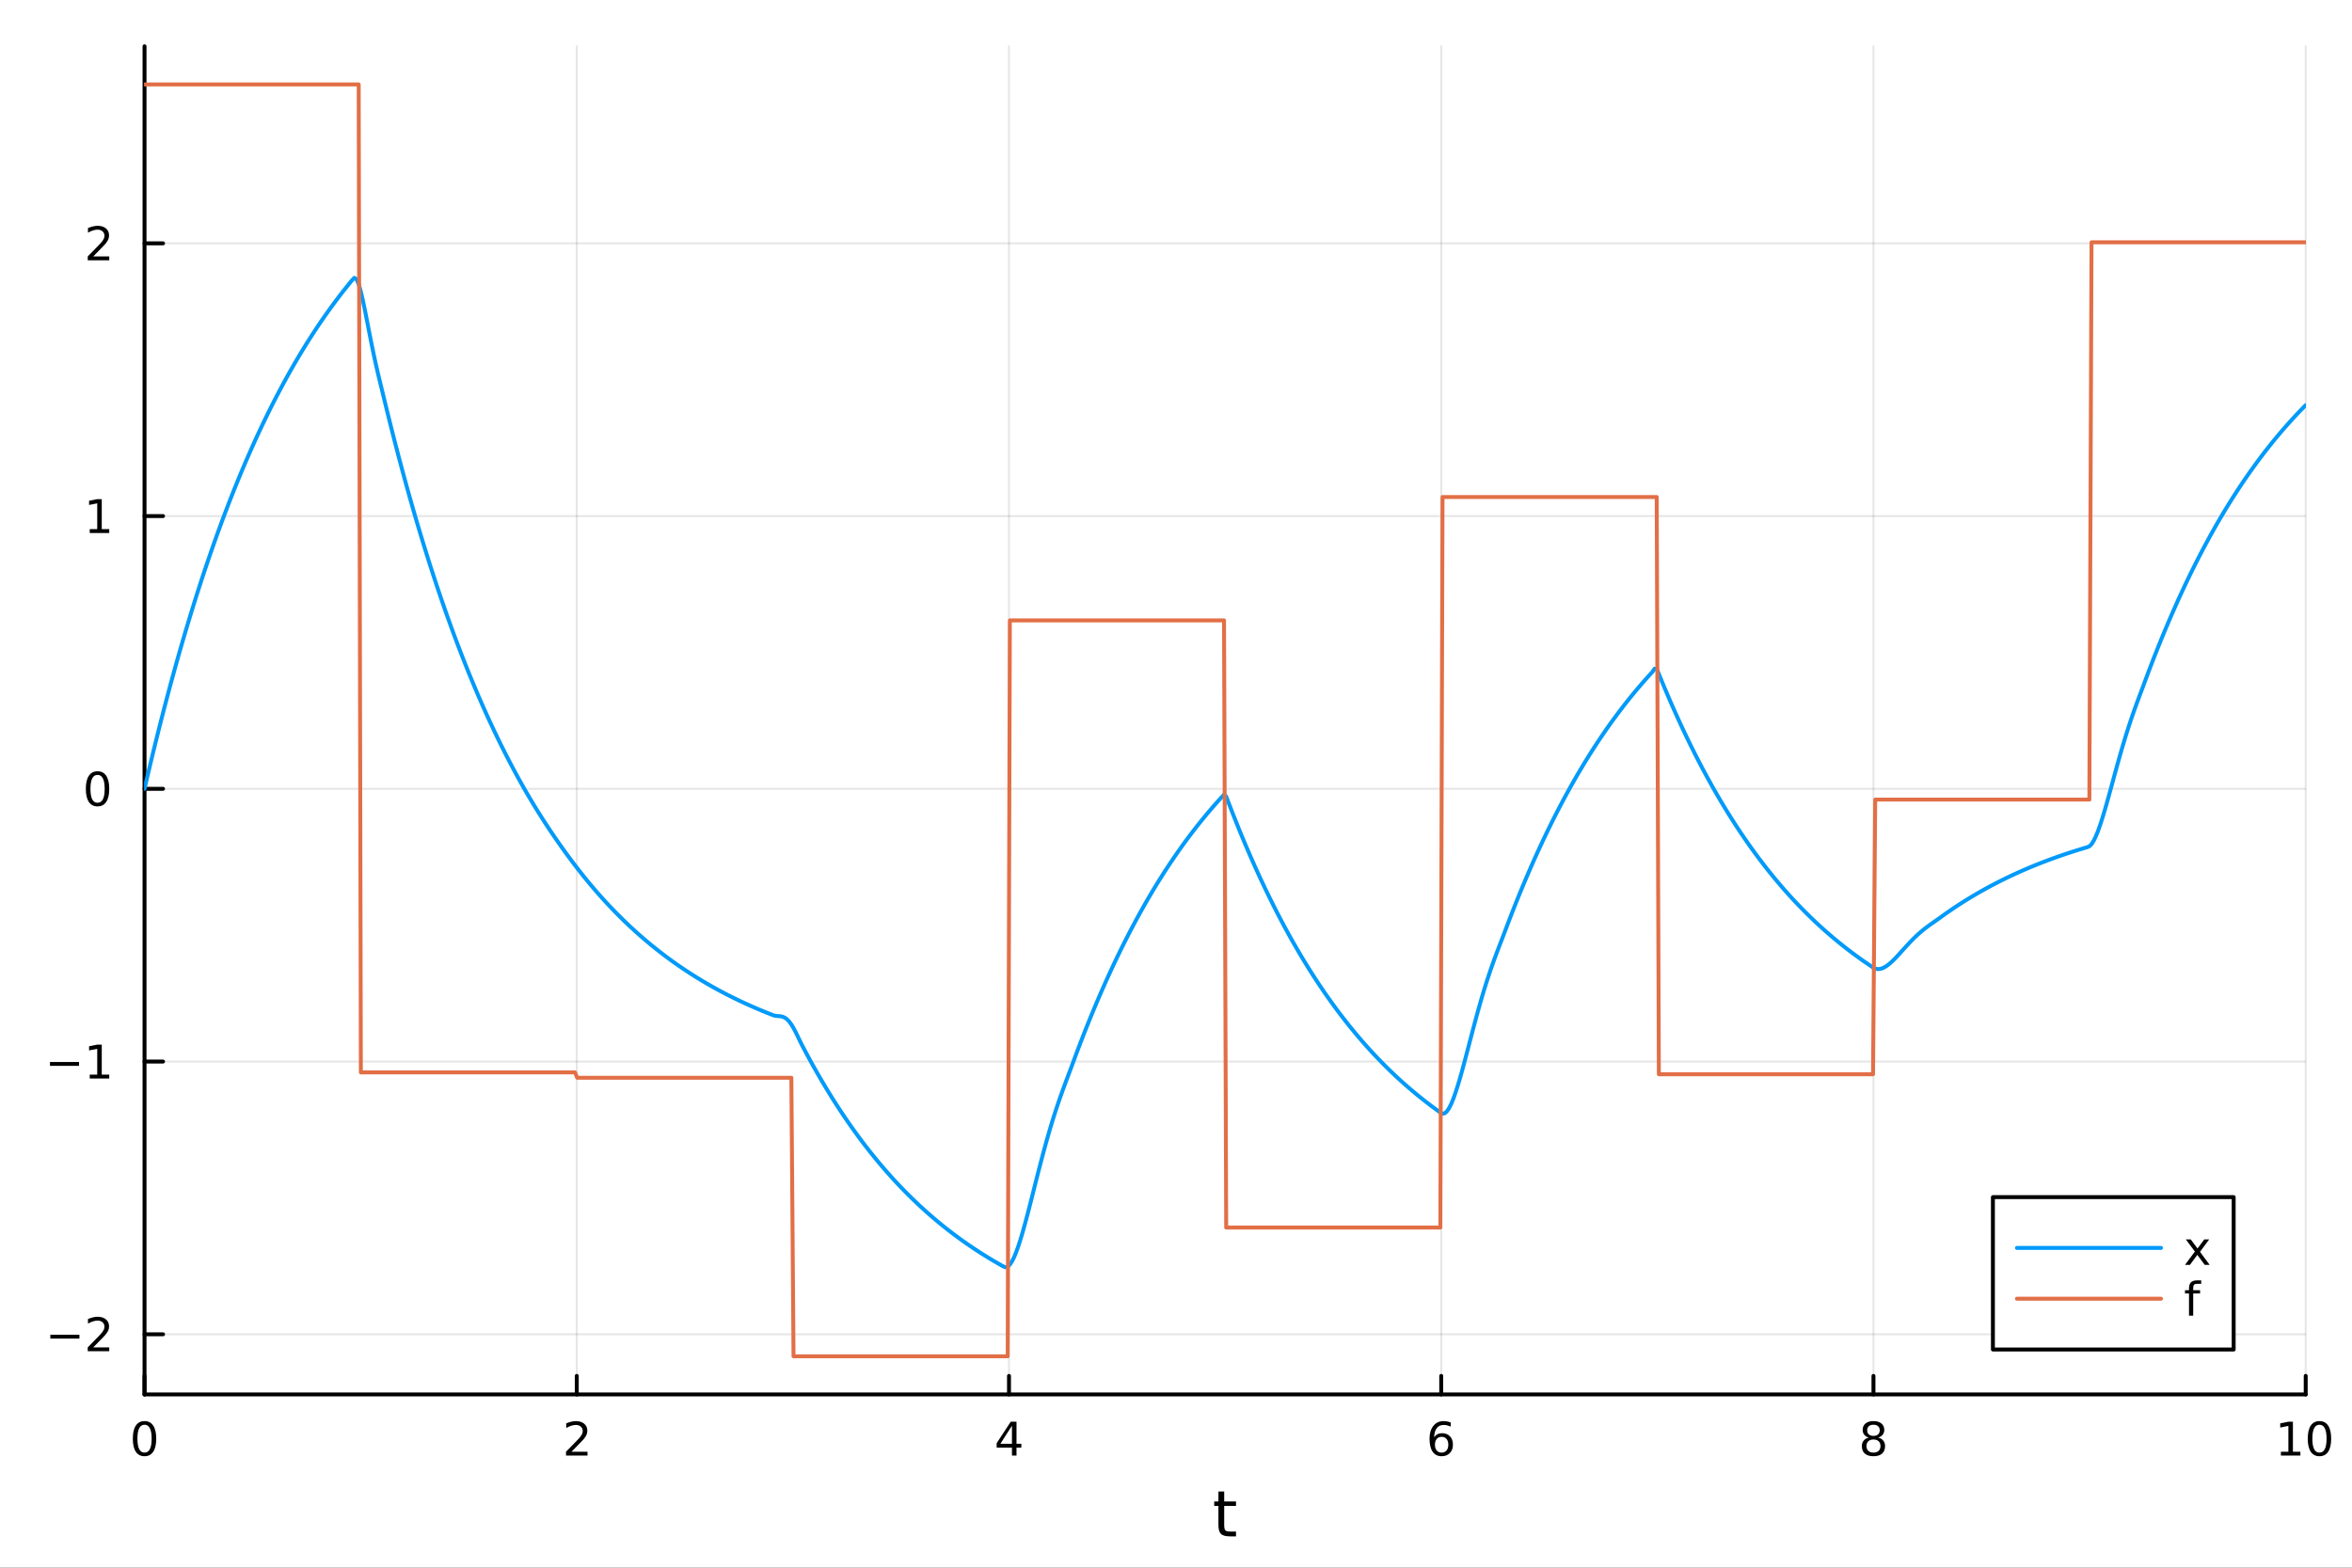 <?xml version="1.0" encoding="utf-8"?>
<svg xmlns="http://www.w3.org/2000/svg" xmlns:xlink="http://www.w3.org/1999/xlink" width="600" height="400" viewBox="0 0 2400 1600">
<rect x="0" y="0" width="2400" height="1600" fill="#333333" stroke="none"/>
<defs>
  <clipPath id="clip490">
    <rect x="0" y="0" width="2400" height="1600"/>
  </clipPath>
</defs>
<path clip-path="url(#clip490)" d="M0 1600 L2400 1600 L2400 0 L0 0  Z" fill="#ffffff" fill-rule="evenodd" fill-opacity="1"/>
<defs>
  <clipPath id="clip491">
    <rect x="480" y="0" width="1681" height="1600"/>
  </clipPath>
</defs>
<path clip-path="url(#clip490)" d="M147.478 1423.18 L2352.76 1423.18 L2352.76 47.244 L147.478 47.244  Z" fill="#ffffff" fill-rule="evenodd" fill-opacity="1"/>
<defs>
  <clipPath id="clip492">
    <rect x="147" y="47" width="2206" height="1377"/>
  </clipPath>
</defs>
<polyline clip-path="url(#clip492)" style="stroke:#000000; stroke-linecap:round; stroke-linejoin:round; stroke-width:2; stroke-opacity:0.1; fill:none" points="147.478,1423.18 147.478,47.244 "/>
<polyline clip-path="url(#clip492)" style="stroke:#000000; stroke-linecap:round; stroke-linejoin:round; stroke-width:2; stroke-opacity:0.1; fill:none" points="588.534,1423.18 588.534,47.244 "/>
<polyline clip-path="url(#clip492)" style="stroke:#000000; stroke-linecap:round; stroke-linejoin:round; stroke-width:2; stroke-opacity:0.1; fill:none" points="1029.59,1423.18 1029.59,47.244 "/>
<polyline clip-path="url(#clip492)" style="stroke:#000000; stroke-linecap:round; stroke-linejoin:round; stroke-width:2; stroke-opacity:0.1; fill:none" points="1470.64,1423.18 1470.64,47.244 "/>
<polyline clip-path="url(#clip492)" style="stroke:#000000; stroke-linecap:round; stroke-linejoin:round; stroke-width:2; stroke-opacity:0.1; fill:none" points="1911.7,1423.18 1911.7,47.244 "/>
<polyline clip-path="url(#clip492)" style="stroke:#000000; stroke-linecap:round; stroke-linejoin:round; stroke-width:2; stroke-opacity:0.1; fill:none" points="2352.76,1423.18 2352.76,47.244 "/>
<polyline clip-path="url(#clip492)" style="stroke:#000000; stroke-linecap:round; stroke-linejoin:round; stroke-width:2; stroke-opacity:0.1; fill:none" points="147.478,1361.79 2352.76,1361.79 "/>
<polyline clip-path="url(#clip492)" style="stroke:#000000; stroke-linecap:round; stroke-linejoin:round; stroke-width:2; stroke-opacity:0.1; fill:none" points="147.478,1083.43 2352.76,1083.43 "/>
<polyline clip-path="url(#clip492)" style="stroke:#000000; stroke-linecap:round; stroke-linejoin:round; stroke-width:2; stroke-opacity:0.1; fill:none" points="147.478,805.076 2352.76,805.076 "/>
<polyline clip-path="url(#clip492)" style="stroke:#000000; stroke-linecap:round; stroke-linejoin:round; stroke-width:2; stroke-opacity:0.1; fill:none" points="147.478,526.717 2352.76,526.717 "/>
<polyline clip-path="url(#clip492)" style="stroke:#000000; stroke-linecap:round; stroke-linejoin:round; stroke-width:2; stroke-opacity:0.1; fill:none" points="147.478,248.358 2352.76,248.358 "/>
<polyline clip-path="url(#clip490)" style="stroke:#000000; stroke-linecap:round; stroke-linejoin:round; stroke-width:4; stroke-opacity:1; fill:none" points="147.478,1423.18 2352.76,1423.18 "/>
<polyline clip-path="url(#clip490)" style="stroke:#000000; stroke-linecap:round; stroke-linejoin:round; stroke-width:4; stroke-opacity:1; fill:none" points="147.478,1423.18 147.478,1404.28 "/>
<polyline clip-path="url(#clip490)" style="stroke:#000000; stroke-linecap:round; stroke-linejoin:round; stroke-width:4; stroke-opacity:1; fill:none" points="588.534,1423.18 588.534,1404.28 "/>
<polyline clip-path="url(#clip490)" style="stroke:#000000; stroke-linecap:round; stroke-linejoin:round; stroke-width:4; stroke-opacity:1; fill:none" points="1029.59,1423.18 1029.59,1404.28 "/>
<polyline clip-path="url(#clip490)" style="stroke:#000000; stroke-linecap:round; stroke-linejoin:round; stroke-width:4; stroke-opacity:1; fill:none" points="1470.64,1423.18 1470.64,1404.28 "/>
<polyline clip-path="url(#clip490)" style="stroke:#000000; stroke-linecap:round; stroke-linejoin:round; stroke-width:4; stroke-opacity:1; fill:none" points="1911.7,1423.18 1911.7,1404.28 "/>
<polyline clip-path="url(#clip490)" style="stroke:#000000; stroke-linecap:round; stroke-linejoin:round; stroke-width:4; stroke-opacity:1; fill:none" points="2352.76,1423.18 2352.76,1404.28 "/>
<path clip-path="url(#clip490)" d="M147.478 1454.1 Q143.867 1454.1 142.038 1457.66 Q140.233 1461.2 140.233 1468.33 Q140.233 1475.44 142.038 1479.01 Q143.867 1482.55 147.478 1482.55 Q151.112 1482.55 152.918 1479.01 Q154.746 1475.44 154.746 1468.33 Q154.746 1461.2 152.918 1457.66 Q151.112 1454.1 147.478 1454.1 M147.478 1450.39 Q153.288 1450.39 156.344 1455 Q159.422 1459.58 159.422 1468.33 Q159.422 1477.06 156.344 1481.67 Q153.288 1486.25 147.478 1486.25 Q141.668 1486.25 138.589 1481.67 Q135.534 1477.06 135.534 1468.33 Q135.534 1459.58 138.589 1455 Q141.668 1450.39 147.478 1450.39 Z" fill="#000000" fill-rule="nonzero" fill-opacity="1" /><path clip-path="url(#clip490)" d="M583.186 1481.64 L599.506 1481.64 L599.506 1485.58 L577.561 1485.58 L577.561 1481.64 Q580.223 1478.89 584.807 1474.26 Q589.413 1469.61 590.594 1468.27 Q592.839 1465.74 593.719 1464.01 Q594.621 1462.25 594.621 1460.56 Q594.621 1457.8 592.677 1456.07 Q590.756 1454.33 587.654 1454.33 Q585.455 1454.33 583.001 1455.09 Q580.571 1455.86 577.793 1457.41 L577.793 1452.69 Q580.617 1451.55 583.071 1450.97 Q585.524 1450.39 587.561 1450.39 Q592.932 1450.39 596.126 1453.08 Q599.32 1455.77 599.32 1460.26 Q599.32 1462.39 598.51 1464.31 Q597.723 1466.2 595.617 1468.8 Q595.038 1469.47 591.936 1472.69 Q588.834 1475.88 583.186 1481.64 Z" fill="#000000" fill-rule="nonzero" fill-opacity="1" /><path clip-path="url(#clip490)" d="M1032.6 1455.09 L1020.79 1473.54 L1032.6 1473.54 L1032.6 1455.09 M1031.37 1451.02 L1037.25 1451.02 L1037.25 1473.54 L1042.18 1473.54 L1042.18 1477.43 L1037.25 1477.43 L1037.25 1485.58 L1032.6 1485.58 L1032.6 1477.43 L1017 1477.43 L1017 1472.92 L1031.37 1451.02 Z" fill="#000000" fill-rule="nonzero" fill-opacity="1" /><path clip-path="url(#clip490)" d="M1471.05 1466.44 Q1467.9 1466.44 1466.05 1468.59 Q1464.22 1470.74 1464.22 1474.49 Q1464.22 1478.22 1466.05 1480.39 Q1467.9 1482.55 1471.05 1482.55 Q1474.2 1482.55 1476.03 1480.39 Q1477.88 1478.22 1477.88 1474.49 Q1477.88 1470.74 1476.03 1468.59 Q1474.2 1466.44 1471.05 1466.44 M1480.33 1451.78 L1480.33 1456.04 Q1478.57 1455.21 1476.77 1454.77 Q1474.98 1454.33 1473.23 1454.33 Q1468.6 1454.33 1466.14 1457.45 Q1463.71 1460.58 1463.36 1466.9 Q1464.73 1464.89 1466.79 1463.82 Q1468.85 1462.73 1471.33 1462.73 Q1476.54 1462.73 1479.55 1465.9 Q1482.58 1469.05 1482.58 1474.49 Q1482.58 1479.82 1479.43 1483.03 Q1476.28 1486.25 1471.05 1486.25 Q1465.05 1486.25 1461.88 1481.67 Q1458.71 1477.06 1458.71 1468.33 Q1458.71 1460.14 1462.6 1455.28 Q1466.49 1450.39 1473.04 1450.39 Q1474.8 1450.39 1476.58 1450.74 Q1478.39 1451.09 1480.33 1451.78 Z" fill="#000000" fill-rule="nonzero" fill-opacity="1" /><path clip-path="url(#clip490)" d="M1911.7 1469.17 Q1908.37 1469.17 1906.45 1470.95 Q1904.55 1472.73 1904.55 1475.86 Q1904.55 1478.98 1906.45 1480.77 Q1908.37 1482.55 1911.7 1482.55 Q1915.03 1482.55 1916.95 1480.77 Q1918.88 1478.96 1918.88 1475.86 Q1918.88 1472.73 1916.95 1470.95 Q1915.06 1469.17 1911.7 1469.17 M1907.02 1467.18 Q1904.02 1466.44 1902.33 1464.38 Q1900.66 1462.32 1900.66 1459.35 Q1900.66 1455.21 1903.6 1452.8 Q1906.56 1450.39 1911.7 1450.39 Q1916.86 1450.39 1919.8 1452.8 Q1922.74 1455.21 1922.74 1459.35 Q1922.74 1462.32 1921.05 1464.38 Q1919.39 1466.44 1916.4 1467.18 Q1919.78 1467.96 1921.65 1470.26 Q1923.55 1472.55 1923.55 1475.86 Q1923.55 1480.88 1920.47 1483.57 Q1917.42 1486.25 1911.7 1486.25 Q1905.98 1486.25 1902.9 1483.57 Q1899.85 1480.88 1899.85 1475.86 Q1899.85 1472.55 1901.75 1470.26 Q1903.64 1467.96 1907.02 1467.18 M1905.31 1459.79 Q1905.31 1462.48 1906.98 1463.98 Q1908.67 1465.49 1911.7 1465.49 Q1914.71 1465.49 1916.4 1463.98 Q1918.11 1462.48 1918.11 1459.79 Q1918.11 1457.11 1916.4 1455.6 Q1914.71 1454.1 1911.7 1454.1 Q1908.67 1454.1 1906.98 1455.6 Q1905.31 1457.11 1905.31 1459.79 Z" fill="#000000" fill-rule="nonzero" fill-opacity="1" /><path clip-path="url(#clip490)" d="M2327.44 1481.64 L2335.08 1481.64 L2335.08 1455.28 L2326.77 1456.95 L2326.77 1452.69 L2335.04 1451.02 L2339.71 1451.02 L2339.71 1481.64 L2347.35 1481.64 L2347.35 1485.58 L2327.44 1485.58 L2327.44 1481.64 Z" fill="#000000" fill-rule="nonzero" fill-opacity="1" /><path clip-path="url(#clip490)" d="M2366.8 1454.1 Q2363.18 1454.1 2361.36 1457.66 Q2359.55 1461.2 2359.55 1468.33 Q2359.55 1475.44 2361.36 1479.01 Q2363.18 1482.55 2366.8 1482.55 Q2370.43 1482.55 2372.23 1479.01 Q2374.06 1475.44 2374.06 1468.33 Q2374.06 1461.2 2372.23 1457.66 Q2370.43 1454.1 2366.8 1454.1 M2366.8 1450.39 Q2372.61 1450.39 2375.66 1455 Q2378.74 1459.58 2378.74 1468.33 Q2378.74 1477.06 2375.66 1481.67 Q2372.61 1486.25 2366.8 1486.25 Q2360.99 1486.25 2357.91 1481.67 Q2354.85 1477.06 2354.85 1468.33 Q2354.85 1459.58 2357.91 1455 Q2360.99 1450.39 2366.8 1450.39 Z" fill="#000000" fill-rule="nonzero" fill-opacity="1" /><path clip-path="url(#clip490)" d="M1249.18 1522.27 L1249.18 1532.4 L1261.24 1532.4 L1261.24 1536.95 L1249.18 1536.95 L1249.18 1556.3 Q1249.18 1560.66 1250.36 1561.9 Q1251.57 1563.14 1255.23 1563.14 L1261.24 1563.14 L1261.24 1568.04 L1255.23 1568.04 Q1248.45 1568.04 1245.87 1565.53 Q1243.29 1562.98 1243.29 1556.3 L1243.29 1536.95 L1238.99 1536.95 L1238.99 1532.4 L1243.29 1532.4 L1243.29 1522.27 L1249.18 1522.27 Z" fill="#000000" fill-rule="nonzero" fill-opacity="1" /><polyline clip-path="url(#clip490)" style="stroke:#000000; stroke-linecap:round; stroke-linejoin:round; stroke-width:4; stroke-opacity:1; fill:none" points="147.478,1423.18 147.478,47.244 "/>
<polyline clip-path="url(#clip490)" style="stroke:#000000; stroke-linecap:round; stroke-linejoin:round; stroke-width:4; stroke-opacity:1; fill:none" points="147.478,1361.79 166.376,1361.79 "/>
<polyline clip-path="url(#clip490)" style="stroke:#000000; stroke-linecap:round; stroke-linejoin:round; stroke-width:4; stroke-opacity:1; fill:none" points="147.478,1083.43 166.376,1083.43 "/>
<polyline clip-path="url(#clip490)" style="stroke:#000000; stroke-linecap:round; stroke-linejoin:round; stroke-width:4; stroke-opacity:1; fill:none" points="147.478,805.076 166.376,805.076 "/>
<polyline clip-path="url(#clip490)" style="stroke:#000000; stroke-linecap:round; stroke-linejoin:round; stroke-width:4; stroke-opacity:1; fill:none" points="147.478,526.717 166.376,526.717 "/>
<polyline clip-path="url(#clip490)" style="stroke:#000000; stroke-linecap:round; stroke-linejoin:round; stroke-width:4; stroke-opacity:1; fill:none" points="147.478,248.358 166.376,248.358 "/>
<path clip-path="url(#clip490)" d="M51.362 1362.24 L81.038 1362.24 L81.038 1366.18 L51.362 1366.18 L51.362 1362.24 Z" fill="#000000" fill-rule="nonzero" fill-opacity="1" /><path clip-path="url(#clip490)" d="M95.159 1375.14 L111.478 1375.14 L111.478 1379.07 L89.534 1379.07 L89.534 1375.14 Q92.196 1372.38 96.779 1367.75 Q101.385 1363.1 102.566 1361.76 Q104.811 1359.24 105.691 1357.5 Q106.594 1355.74 106.594 1354.05 Q106.594 1351.3 104.649 1349.56 Q102.728 1347.82 99.626 1347.82 Q97.427 1347.82 94.973 1348.59 Q92.543 1349.35 89.765 1350.9 L89.765 1346.18 Q92.589 1345.05 95.043 1344.47 Q97.496 1343.89 99.534 1343.89 Q104.904 1343.89 108.098 1346.57 Q111.293 1349.26 111.293 1353.75 Q111.293 1355.88 110.483 1357.8 Q109.696 1359.7 107.589 1362.29 Q107.01 1362.96 103.909 1366.18 Q100.807 1369.37 95.159 1375.14 Z" fill="#000000" fill-rule="nonzero" fill-opacity="1" /><path clip-path="url(#clip490)" d="M50.992 1083.89 L80.668 1083.89 L80.668 1087.82 L50.992 1087.82 L50.992 1083.89 Z" fill="#000000" fill-rule="nonzero" fill-opacity="1" /><path clip-path="url(#clip490)" d="M91.571 1096.78 L99.21 1096.78 L99.21 1070.41 L90.899 1072.08 L90.899 1067.82 L99.163 1066.15 L103.839 1066.15 L103.839 1096.78 L111.478 1096.78 L111.478 1100.71 L91.571 1100.71 L91.571 1096.78 Z" fill="#000000" fill-rule="nonzero" fill-opacity="1" /><path clip-path="url(#clip490)" d="M99.534 790.875 Q95.922 790.875 94.094 794.439 Q92.288 797.981 92.288 805.111 Q92.288 812.217 94.094 815.782 Q95.922 819.323 99.534 819.323 Q103.168 819.323 104.973 815.782 Q106.802 812.217 106.802 805.111 Q106.802 797.981 104.973 794.439 Q103.168 790.875 99.534 790.875 M99.534 787.171 Q105.344 787.171 108.399 791.777 Q111.478 796.361 111.478 805.111 Q111.478 813.837 108.399 818.444 Q105.344 823.027 99.534 823.027 Q93.723 823.027 90.645 818.444 Q87.589 813.837 87.589 805.111 Q87.589 796.361 90.645 791.777 Q93.723 787.171 99.534 787.171 Z" fill="#000000" fill-rule="nonzero" fill-opacity="1" /><path clip-path="url(#clip490)" d="M91.571 540.062 L99.21 540.062 L99.21 513.696 L90.899 515.363 L90.899 511.104 L99.163 509.437 L103.839 509.437 L103.839 540.062 L111.478 540.062 L111.478 543.997 L91.571 543.997 L91.571 540.062 Z" fill="#000000" fill-rule="nonzero" fill-opacity="1" /><path clip-path="url(#clip490)" d="M95.159 261.703 L111.478 261.703 L111.478 265.638 L89.534 265.638 L89.534 261.703 Q92.196 258.949 96.779 254.319 Q101.385 249.666 102.566 248.324 Q104.811 245.801 105.691 244.064 Q106.594 242.305 106.594 240.615 Q106.594 237.861 104.649 236.125 Q102.728 234.389 99.626 234.389 Q97.427 234.389 94.973 235.152 Q92.543 235.916 89.765 237.467 L89.765 232.745 Q92.589 231.611 95.043 231.032 Q97.496 230.453 99.534 230.453 Q104.904 230.453 108.098 233.139 Q111.293 235.824 111.293 240.315 Q111.293 242.444 110.483 244.365 Q109.696 246.264 107.589 248.856 Q107.01 249.527 103.909 252.745 Q100.807 255.939 95.159 261.703 Z" fill="#000000" fill-rule="nonzero" fill-opacity="1" /><polyline clip-path="url(#clip492)" style="stroke:#009af9; stroke-linecap:round; stroke-linejoin:round; stroke-width:4; stroke-opacity:1; fill:none" points="147.478,805.076 149.685,795.545 151.893,786.14 154.1,776.86 156.308,767.703 158.515,758.668 160.723,749.752 162.93,740.954 165.138,732.273 167.345,723.707 169.553,715.255 171.76,706.915 173.968,698.685 176.175,690.565 178.383,682.552 180.59,674.645 182.798,666.844 185.005,659.145 187.213,651.549 189.42,644.053 191.628,636.657 193.835,629.359 196.043,622.157 198.25,615.052 200.458,608.04 202.665,601.121 204.873,594.294 207.08,587.558 209.288,580.91 211.495,574.351 213.702,567.879 215.91,561.493 218.117,555.191 220.325,548.973 222.532,542.838 224.74,536.783 226.947,530.809 229.155,524.914 231.362,519.098 233.57,513.358 235.777,507.695 237.985,502.106 240.192,496.592 242.4,491.151 244.607,485.782 246.815,480.484 249.022,475.256 251.23,470.098 253.437,465.008 255.645,459.986 257.852,455.03 260.06,450.14 262.267,445.314 264.475,440.553 266.682,435.855 268.89,431.219 271.097,426.645 273.305,422.131 275.512,417.677 277.72,413.282 279.927,408.945 282.135,404.666 284.342,400.443 286.549,396.277 288.757,392.166 290.964,388.109 293.172,384.106 295.379,380.156 297.587,376.259 299.794,372.413 302.002,368.618 304.209,364.874 306.417,361.179 308.624,357.533 310.832,353.935 313.039,350.386 315.247,346.883 317.454,343.427 319.662,340.016 321.869,336.651 324.077,333.33 326.284,330.054 328.492,326.821 330.699,323.63 332.907,320.482 335.114,317.376 337.322,314.311 339.529,311.286 341.737,308.302 343.944,305.357 346.152,302.451 348.359,299.584 350.567,296.755 352.774,293.963 354.982,291.208 357.189,288.49 359.397,285.808 361.604,283.564 363.811,285.012 366.019,290.038 368.226,297.717 370.434,307.239 372.641,317.912 374.849,329.161 377.056,340.526 379.264,351.667 381.471,362.357 383.679,372.49 385.886,382.074 388.094,391.234 390.301,400.213 392.509,409.325 394.716,418.409 396.924,427.373 399.131,436.218 401.339,444.946 403.546,453.557 405.754,462.055 407.961,470.44 410.169,478.714 412.376,486.879 414.584,494.935 416.791,502.884 418.999,510.728 421.206,518.468 423.414,526.106 425.621,533.642 427.829,541.078 430.036,548.416 432.244,555.656 434.451,562.8 436.659,569.849 438.866,576.805 441.073,583.669 443.281,590.441 445.488,597.124 447.696,603.718 449.903,610.225 452.111,616.645 454.318,622.98 456.526,629.231 458.733,635.4 460.941,641.486 463.148,647.492 465.356,653.418 467.563,659.266 469.771,665.036 471.978,670.73 474.186,676.348 476.393,681.892 478.601,687.363 480.808,692.761 483.016,698.087 485.223,703.343 487.431,708.529 489.638,713.646 491.846,718.696 494.053,723.678 496.261,728.595 498.468,733.446 500.676,738.233 502.883,742.956 505.091,747.617 507.298,752.216 509.506,756.754 511.713,761.232 513.921,765.65 516.128,770.01 518.335,774.312 520.543,778.557 522.75,782.746 524.958,786.879 527.165,790.958 529.373,794.982 531.58,798.953 533.788,802.872 535.995,806.736 538.203,810.545 540.41,814.3 542.618,818.003 544.825,821.655 547.033,825.259 549.24,828.816 551.448,832.326 553.655,835.793 555.863,839.216 558.07,842.598 560.278,845.939 562.485,849.239 564.693,852.502 566.9,855.726 569.108,858.912 571.315,862.063 573.523,865.177 575.73,868.256 577.938,871.299 580.145,874.308 582.353,877.282 584.56,880.222 586.768,883.128 588.975,885.999 591.182,888.835 593.39,891.637 595.597,894.404 597.805,897.135 600.012,899.83 602.22,902.489 604.427,905.111 606.635,907.695 608.842,910.245 611.05,912.76 613.257,915.242 615.465,917.691 617.672,920.108 619.88,922.493 622.087,924.846 624.295,927.168 626.502,929.459 628.71,931.72 630.917,933.95 633.125,936.151 635.332,938.323 637.54,940.467 639.747,942.581 641.955,944.668 644.162,946.727 646.37,948.759 648.577,950.763 650.785,952.742 652.992,954.694 655.2,956.62 657.407,958.52 659.615,960.396 661.822,962.246 664.03,964.072 666.237,965.874 668.444,967.652 670.652,969.406 672.859,971.137 675.067,972.846 677.274,974.531 679.482,976.195 681.689,977.836 683.897,979.456 686.104,981.054 688.312,982.631 690.519,984.187 692.727,985.722 694.934,987.237 697.142,988.732 699.349,990.207 701.557,991.662 703.764,993.098 705.972,994.516 708.179,995.914 710.387,997.293 712.594,998.655 714.802,999.998 717.009,1001.32 719.217,1002.63 721.424,1003.92 723.632,1005.19 725.839,1006.45 728.047,1007.69 730.254,1008.91 732.462,1010.12 734.669,1011.31 736.877,1012.49 739.084,1013.65 741.292,1014.79 743.499,1015.92 745.706,1017.03 747.914,1018.13 750.121,1019.22 752.329,1020.29 754.536,1021.35 756.744,1022.39 758.951,1023.42 761.159,1024.43 763.366,1025.43 765.574,1026.42 767.781,1027.4 769.989,1028.36 772.196,1029.31 774.404,1030.24 776.611,1031.17 778.819,1032.08 781.026,1032.98 783.234,1033.87 785.441,1034.75 787.649,1035.61 789.856,1036.45 792.064,1036.88 794.271,1037.02 796.479,1037.21 798.686,1037.7 800.894,1038.68 803.101,1040.29 805.309,1042.6 807.516,1045.61 809.724,1049.27 811.931,1053.45 814.139,1057.97 816.346,1062.58 818.553,1066.98 820.761,1071.19 822.968,1075.34 825.176,1079.43 827.383,1083.48 829.591,1087.46 831.798,1091.4 834.006,1095.28 836.213,1099.11 838.421,1102.89 840.628,1106.62 842.836,1110.3 845.043,1113.94 847.251,1117.52 849.458,1121.06 851.666,1124.55 853.873,1127.99 856.081,1131.39 858.288,1134.74 860.496,1138.05 862.703,1141.31 864.911,1144.53 867.118,1147.71 869.326,1150.84 871.533,1153.94 873.741,1156.99 875.948,1160 878.156,1162.98 880.363,1165.91 882.571,1168.81 884.778,1171.66 886.986,1174.48 889.193,1177.26 891.401,1180 893.608,1182.71 895.815,1185.38 898.023,1188.02 900.23,1190.62 902.438,1193.19 904.645,1195.72 906.853,1198.22 909.06,1200.69 911.268,1203.12 913.475,1205.52 915.683,1207.89 917.89,1210.23 920.098,1212.54 922.305,1214.81 924.513,1217.06 926.72,1219.28 928.928,1221.46 931.135,1223.62 933.343,1225.75 935.55,1227.85 937.758,1229.92 939.965,1231.97 942.173,1233.99 944.38,1235.98 946.588,1237.95 948.795,1239.89 951.003,1241.8 953.21,1243.69 955.418,1245.55 957.625,1247.39 959.833,1249.21 962.04,1251 964.248,1252.76 966.455,1254.5 968.663,1256.22 970.87,1257.92 973.077,1259.6 975.285,1261.25 977.492,1262.88 979.7,1264.49 981.907,1266.08 984.115,1267.64 986.322,1269.19 988.53,1270.71 990.737,1272.22 992.945,1273.7 995.152,1275.17 997.36,1276.62 999.567,1278.04 1001.77,1279.45 1003.98,1280.84 1006.19,1282.21 1008.4,1283.56 1010.6,1284.9 1012.81,1286.22 1015.02,1287.51 1017.23,1288.8 1019.43,1290.06 1021.64,1291.31 1023.85,1292.54 1026.06,1293.4 1028.26,1292.75 1030.47,1290.67 1032.68,1287.34 1034.89,1282.9 1037.09,1277.5 1039.3,1271.29 1041.51,1264.39 1043.72,1256.92 1045.92,1249 1048.13,1240.74 1050.34,1232.23 1052.55,1223.56 1054.75,1214.81 1056.96,1206.06 1059.17,1197.36 1061.38,1188.78 1063.58,1180.36 1065.79,1172.14 1068,1164.14 1070.21,1156.4 1072.41,1148.92 1074.62,1141.71 1076.83,1134.77 1079.04,1128.08 1081.24,1121.63 1083.45,1115.39 1085.66,1109.31 1087.87,1103.36 1090.07,1097.48 1092.28,1091.62 1094.49,1085.69 1096.7,1079.69 1098.9,1073.77 1101.11,1067.93 1103.32,1062.17 1105.53,1056.48 1107.73,1050.87 1109.94,1045.33 1112.15,1039.86 1114.36,1034.47 1116.56,1029.15 1118.77,1023.9 1120.98,1018.72 1123.19,1013.61 1125.39,1008.57 1127.6,1003.59 1129.81,998.679 1132.02,993.833 1134.22,989.051 1136.43,984.333 1138.64,979.676 1140.85,975.082 1143.05,970.548 1145.26,966.075 1147.47,961.66 1149.68,957.305 1151.88,953.007 1154.09,948.766 1156.3,944.581 1158.51,940.452 1160.71,936.377 1162.92,932.357 1165.13,928.39 1167.34,924.476 1169.54,920.613 1171.75,916.802 1173.96,913.042 1176.17,909.332 1178.37,905.671 1180.58,902.058 1182.79,898.493 1185,894.976 1187.2,891.506 1189.41,888.081 1191.62,884.702 1193.83,881.368 1196.03,878.078 1198.24,874.831 1200.45,871.628 1202.66,868.467 1204.86,865.348 1207.07,862.271 1209.28,859.234 1211.49,856.237 1213.69,853.28 1215.9,850.362 1218.11,847.483 1220.32,844.642 1222.52,841.839 1224.73,839.072 1226.94,836.343 1229.15,833.649 1231.35,830.991 1233.56,828.368 1235.77,825.781 1237.98,823.227 1240.18,820.707 1242.39,818.221 1244.6,815.768 1246.81,813.347 1249.01,810.958 1251.22,812.839 1253.43,818.673 1255.64,824.429 1257.84,830.109 1260.05,835.713 1262.26,841.244 1264.47,846.7 1266.67,852.085 1268.88,857.398 1271.09,862.641 1273.3,867.814 1275.5,872.919 1277.71,877.956 1279.92,882.926 1282.13,887.83 1284.33,892.669 1286.54,897.444 1288.75,902.156 1290.96,906.805 1293.16,911.393 1295.37,915.92 1297.58,920.387 1299.79,924.794 1301.99,929.144 1304.2,933.435 1306.41,937.67 1308.62,941.848 1310.82,945.971 1313.03,950.04 1315.24,954.054 1317.45,958.015 1319.65,961.924 1321.86,965.781 1324.07,969.587 1326.28,973.342 1328.48,977.048 1330.69,980.704 1332.9,984.312 1335.11,987.872 1337.31,991.385 1339.52,994.851 1341.73,998.272 1343.94,1001.65 1346.14,1004.98 1348.35,1008.26 1350.56,1011.51 1352.76,1014.71 1354.97,1017.86 1357.18,1020.98 1359.39,1024.05 1361.59,1027.08 1363.8,1030.08 1366.01,1033.03 1368.22,1035.95 1370.42,1038.82 1372.63,1041.66 1374.84,1044.46 1377.05,1047.22 1379.25,1049.95 1381.46,1052.64 1383.67,1055.29 1385.88,1057.91 1388.08,1060.49 1390.29,1063.04 1392.5,1065.56 1394.71,1068.04 1396.91,1070.49 1399.12,1072.91 1401.33,1075.3 1403.54,1077.65 1405.74,1079.97 1407.95,1082.26 1410.16,1084.53 1412.37,1086.76 1414.57,1088.96 1416.78,1091.13 1418.99,1093.28 1421.2,1095.39 1423.4,1097.48 1425.61,1099.54 1427.82,1101.57 1430.03,1103.58 1432.23,1105.56 1434.44,1107.51 1436.65,1109.44 1438.86,1111.34 1441.06,1113.21 1443.27,1115.06 1445.48,1116.89 1447.69,1118.69 1449.89,1120.47 1452.1,1122.23 1454.31,1123.96 1456.52,1125.67 1458.72,1127.35 1460.93,1129.02 1463.14,1130.66 1465.35,1132.28 1467.55,1133.87 1469.76,1135.45 1471.97,1136.63 1474.18,1136.23 1476.38,1134.32 1478.59,1131.09 1480.8,1126.72 1483.01,1121.37 1485.21,1115.19 1487.42,1108.33 1489.63,1100.93 1491.84,1093.11 1494.04,1084.99 1496.25,1076.66 1498.46,1068.22 1500.67,1059.76 1502.87,1051.35 1505.08,1043.04 1507.29,1034.91 1509.5,1026.98 1511.7,1019.29 1513.91,1011.86 1516.12,1004.71 1518.33,997.835 1520.53,991.23 1522.74,984.875 1524.95,978.742 1527.16,972.793 1529.36,966.979 1531.57,961.241 1533.78,955.509 1535.99,949.704 1538.19,943.841 1540.4,938.052 1542.61,932.341 1544.82,926.705 1547.02,921.144 1549.23,915.657 1551.44,910.242 1553.65,904.899 1555.85,899.627 1558.06,894.425 1560.27,889.292 1562.48,884.227 1564.68,879.229 1566.89,874.298 1569.1,869.431 1571.31,864.63 1573.51,859.892 1575.72,855.216 1577.93,850.603 1580.14,846.051 1582.34,841.559 1584.55,837.126 1586.76,832.752 1588.97,828.436 1591.17,824.178 1593.38,819.975 1595.59,815.829 1597.8,811.737 1600,807.7 1602.21,803.716 1604.42,799.786 1606.63,795.907 1608.83,792.08 1611.04,788.303 1613.25,784.577 1615.46,780.9 1617.66,777.273 1619.87,773.693 1622.08,770.16 1624.29,766.675 1626.49,763.236 1628.7,759.842 1630.91,756.494 1633.12,753.19 1635.32,749.93 1637.53,746.713 1639.74,743.538 1641.95,740.406 1644.15,737.315 1646.36,734.266 1648.57,731.256 1650.78,728.287 1652.98,725.357 1655.19,722.465 1657.4,719.612 1659.61,716.797 1661.81,714.019 1664.02,711.278 1666.23,708.573 1668.44,705.904 1670.64,703.27 1672.85,700.671 1675.06,698.107 1677.27,695.577 1679.47,693.08 1681.68,690.616 1683.89,688.185 1686.1,685.786 1688.3,682.487 1690.51,682.573 1692.72,687.903 1694.93,693.32 1697.13,698.664 1699.34,703.938 1701.55,709.141 1703.76,714.275 1705.96,719.342 1708.17,724.341 1710.38,729.274 1712.59,734.141 1714.79,738.944 1717,743.684 1719.21,748.36 1721.42,752.975 1723.62,757.528 1725.83,762.021 1728.04,766.454 1730.25,770.829 1732.45,775.146 1734.66,779.405 1736.87,783.608 1739.07,787.755 1741.28,791.847 1743.49,795.885 1745.7,799.869 1747.9,803.801 1750.11,807.68 1752.32,811.508 1754.53,815.286 1756.73,819.013 1758.94,822.691 1761.15,826.32 1763.36,829.901 1765.56,833.434 1767.77,836.921 1769.98,840.361 1772.19,843.756 1774.39,847.105 1776.6,850.411 1778.81,853.672 1781.02,856.891 1783.22,860.066 1785.43,863.2 1787.64,866.292 1789.85,869.342 1792.05,872.353 1794.26,875.324 1796.47,878.255 1798.68,881.147 1800.88,884.001 1803.09,886.817 1805.3,889.596 1807.51,892.338 1809.71,895.044 1811.92,897.713 1814.13,900.348 1816.34,902.947 1818.54,905.512 1820.75,908.043 1822.96,910.541 1825.17,913.005 1827.37,915.437 1829.58,917.836 1831.79,920.204 1834,922.54 1836.2,924.845 1838.41,927.12 1840.62,929.364 1842.83,931.579 1845.03,933.764 1847.24,935.92 1849.45,938.048 1851.66,940.148 1853.86,942.22 1856.07,944.264 1858.28,946.281 1860.49,948.271 1862.69,950.236 1864.9,952.174 1867.11,954.086 1869.32,955.973 1871.52,957.835 1873.73,959.672 1875.94,961.485 1878.15,963.274 1880.35,965.039 1882.56,966.781 1884.77,968.499 1886.98,970.195 1889.18,971.869 1891.39,973.52 1893.6,975.149 1895.81,976.757 1898.01,978.343 1900.22,979.909 1902.43,981.453 1904.64,982.977 1906.84,984.481 1909.05,985.965 1911.26,987.429 1913.47,988.528 1915.67,989.022 1917.88,988.979 1920.09,988.463 1922.3,987.537 1924.5,986.257 1926.71,984.678 1928.92,982.851 1931.13,980.824 1933.33,978.638 1935.54,976.336 1937.75,973.954 1939.96,971.524 1942.16,969.077 1944.37,966.638 1946.58,964.231 1948.79,961.875 1950.99,959.584 1953.2,957.372 1955.41,955.246 1957.62,953.213 1959.82,951.272 1962.03,949.424 1964.24,947.661 1966.45,945.975 1968.65,944.354 1970.86,942.782 1973.07,941.239 1975.28,939.702 1977.48,938.144 1979.69,936.542 1981.9,934.945 1984.11,933.368 1986.31,931.813 1988.52,930.278 1990.73,928.764 1992.94,927.269 1995.14,925.795 1997.35,924.34 1999.56,922.904 2001.77,921.487 2003.97,920.089 2006.18,918.71 2008.39,917.349 2010.6,916.006 2012.8,914.681 2015.01,913.373 2017.22,912.083 2019.43,910.809 2021.63,909.553 2023.84,908.313 2026.05,907.09 2028.26,905.883 2030.46,904.691 2032.67,903.516 2034.88,902.356 2037.09,901.211 2039.29,900.082 2041.5,898.968 2043.71,897.868 2045.92,896.783 2048.12,895.712 2050.33,894.656 2052.54,893.614 2054.75,892.585 2056.95,891.57 2059.16,890.569 2061.37,889.581 2063.58,888.606 2065.78,887.644 2067.99,886.695 2070.2,885.758 2072.41,884.834 2074.61,883.922 2076.82,883.023 2079.03,882.135 2081.24,881.259 2083.44,880.394 2085.65,879.542 2087.86,878.7 2090.07,877.87 2092.27,877.05 2094.48,876.242 2096.69,875.444 2098.9,874.657 2101.1,873.88 2103.31,873.113 2105.52,872.357 2107.73,871.61 2109.93,870.874 2112.14,870.147 2114.35,869.43 2116.55,868.722 2118.76,868.024 2120.97,867.335 2123.18,866.655 2125.38,865.984 2127.59,865.322 2129.8,864.669 2132.01,863.769 2134.21,861.565 2136.42,858.104 2138.63,853.563 2140.84,848.109 2143.04,841.899 2145.25,835.077 2147.46,827.777 2149.67,820.119 2151.87,812.217 2154.08,804.168 2156.29,796.063 2158.5,787.977 2160.7,779.978 2162.91,772.121 2165.12,764.449 2167.33,756.994 2169.53,749.779 2171.74,742.813 2173.95,736.096 2176.16,729.615 2178.36,723.346 2180.57,717.256 2182.78,711.297 2184.99,705.415 2187.19,699.539 2189.4,693.597 2191.61,687.68 2193.82,681.841 2196.02,676.079 2198.23,670.394 2200.44,664.784 2202.65,659.248 2204.85,653.786 2207.06,648.397 2209.27,643.078 2211.48,637.831 2213.68,632.652 2215.89,627.543 2218.1,622.501 2220.31,617.526 2222.51,612.617 2224.72,607.773 2226.93,602.993 2229.14,598.276 2231.34,593.622 2233.55,589.03 2235.76,584.498 2237.97,580.027 2240.17,575.615 2242.38,571.261 2244.59,566.965 2246.8,562.727 2249,558.544 2251.21,554.417 2253.42,550.345 2255.63,546.326 2257.83,542.361 2260.04,538.449 2262.25,534.589 2264.46,530.779 2266.66,527.021 2268.87,523.312 2271.08,519.652 2273.29,516.041 2275.49,512.478 2277.7,508.962 2279.91,505.492 2282.12,502.069 2284.32,498.691 2286.53,495.358 2288.74,492.069 2290.95,488.823 2293.15,485.62 2295.36,482.46 2297.57,479.342 2299.78,476.265 2301.98,473.229 2304.19,470.233 2306.4,467.277 2308.61,464.36 2310.81,461.481 2313.02,458.641 2315.23,455.839 2317.44,453.073 2319.64,450.345 2321.85,447.652 2324.06,444.995 2326.27,442.374 2328.47,439.787 2330.68,437.235 2332.89,434.716 2335.1,432.231 2337.3,429.778 2339.51,427.358 2341.72,424.971 2343.93,422.615 2346.13,420.29 2348.34,417.996 2350.55,415.732 2352.76,413.499 "/>
<polyline clip-path="url(#clip492)" style="stroke:#e26f46; stroke-linecap:round; stroke-linejoin:round; stroke-width:4; stroke-opacity:1; fill:none" points="147.478,86.186 149.685,86.186 151.893,86.186 154.1,86.186 156.308,86.186 158.515,86.186 160.723,86.186 162.93,86.186 165.138,86.186 167.345,86.186 169.553,86.186 171.76,86.186 173.968,86.186 176.175,86.186 178.383,86.186 180.59,86.186 182.798,86.186 185.005,86.186 187.213,86.186 189.42,86.186 191.628,86.186 193.835,86.186 196.043,86.186 198.25,86.186 200.458,86.186 202.665,86.186 204.873,86.186 207.08,86.186 209.288,86.186 211.495,86.186 213.702,86.186 215.91,86.186 218.117,86.186 220.325,86.186 222.532,86.186 224.74,86.186 226.947,86.186 229.155,86.186 231.362,86.186 233.57,86.186 235.777,86.186 237.985,86.186 240.192,86.186 242.4,86.186 244.607,86.186 246.815,86.186 249.022,86.186 251.23,86.186 253.437,86.186 255.645,86.186 257.852,86.186 260.06,86.186 262.267,86.186 264.475,86.186 266.682,86.186 268.89,86.186 271.097,86.186 273.305,86.186 275.512,86.186 277.72,86.186 279.927,86.186 282.135,86.186 284.342,86.186 286.549,86.186 288.757,86.186 290.964,86.186 293.172,86.186 295.379,86.186 297.587,86.186 299.794,86.186 302.002,86.186 304.209,86.186 306.417,86.186 308.624,86.186 310.832,86.186 313.039,86.186 315.247,86.186 317.454,86.186 319.662,86.186 321.869,86.186 324.077,86.186 326.284,86.186 328.492,86.186 330.699,86.186 332.907,86.186 335.114,86.186 337.322,86.186 339.529,86.186 341.737,86.186 343.944,86.186 346.152,86.186 348.359,86.186 350.567,86.186 352.774,86.186 354.982,86.186 357.189,86.186 359.397,86.186 361.604,86.186 363.811,86.186 366.019,86.186 368.226,1094.5 370.434,1094.5 372.641,1094.5 374.849,1094.5 377.056,1094.5 379.264,1094.5 381.471,1094.5 383.679,1094.5 385.886,1094.5 388.094,1094.5 390.301,1094.5 392.509,1094.5 394.716,1094.5 396.924,1094.5 399.131,1094.5 401.339,1094.5 403.546,1094.5 405.754,1094.5 407.961,1094.5 410.169,1094.5 412.376,1094.5 414.584,1094.5 416.791,1094.5 418.999,1094.5 421.206,1094.5 423.414,1094.5 425.621,1094.5 427.829,1094.5 430.036,1094.5 432.244,1094.5 434.451,1094.5 436.659,1094.5 438.866,1094.5 441.073,1094.5 443.281,1094.5 445.488,1094.5 447.696,1094.5 449.903,1094.5 452.111,1094.5 454.318,1094.5 456.526,1094.5 458.733,1094.5 460.941,1094.5 463.148,1094.5 465.356,1094.5 467.563,1094.5 469.771,1094.5 471.978,1094.5 474.186,1094.5 476.393,1094.5 478.601,1094.5 480.808,1094.5 483.016,1094.5 485.223,1094.5 487.431,1094.5 489.638,1094.5 491.846,1094.5 494.053,1094.5 496.261,1094.5 498.468,1094.5 500.676,1094.5 502.883,1094.5 505.091,1094.5 507.298,1094.5 509.506,1094.5 511.713,1094.5 513.921,1094.5 516.128,1094.5 518.335,1094.5 520.543,1094.5 522.75,1094.5 524.958,1094.5 527.165,1094.5 529.373,1094.5 531.58,1094.5 533.788,1094.5 535.995,1094.5 538.203,1094.5 540.41,1094.5 542.618,1094.5 544.825,1094.5 547.033,1094.5 549.24,1094.5 551.448,1094.5 553.655,1094.5 555.863,1094.5 558.07,1094.5 560.278,1094.5 562.485,1094.5 564.693,1094.5 566.9,1094.5 569.108,1094.5 571.315,1094.5 573.523,1094.5 575.73,1094.5 577.938,1094.5 580.145,1094.5 582.353,1094.5 584.56,1094.5 586.768,1094.5 588.975,1099.97 591.182,1099.97 593.39,1099.97 595.597,1099.97 597.805,1099.97 600.012,1099.97 602.22,1099.97 604.427,1099.97 606.635,1099.97 608.842,1099.97 611.05,1099.97 613.257,1099.97 615.465,1099.97 617.672,1099.97 619.88,1099.97 622.087,1099.97 624.295,1099.97 626.502,1099.97 628.71,1099.97 630.917,1099.97 633.125,1099.97 635.332,1099.97 637.54,1099.97 639.747,1099.97 641.955,1099.97 644.162,1099.97 646.37,1099.97 648.577,1099.97 650.785,1099.97 652.992,1099.97 655.2,1099.97 657.407,1099.97 659.615,1099.97 661.822,1099.97 664.03,1099.97 666.237,1099.97 668.444,1099.97 670.652,1099.97 672.859,1099.97 675.067,1099.97 677.274,1099.97 679.482,1099.97 681.689,1099.97 683.897,1099.97 686.104,1099.97 688.312,1099.97 690.519,1099.97 692.727,1099.97 694.934,1099.97 697.142,1099.97 699.349,1099.97 701.557,1099.97 703.764,1099.97 705.972,1099.97 708.179,1099.97 710.387,1099.97 712.594,1099.97 714.802,1099.97 717.009,1099.97 719.217,1099.97 721.424,1099.97 723.632,1099.97 725.839,1099.97 728.047,1099.97 730.254,1099.97 732.462,1099.97 734.669,1099.97 736.877,1099.97 739.084,1099.97 741.292,1099.97 743.499,1099.97 745.706,1099.97 747.914,1099.97 750.121,1099.97 752.329,1099.97 754.536,1099.97 756.744,1099.97 758.951,1099.97 761.159,1099.97 763.366,1099.97 765.574,1099.97 767.781,1099.97 769.989,1099.97 772.196,1099.97 774.404,1099.97 776.611,1099.97 778.819,1099.97 781.026,1099.97 783.234,1099.97 785.441,1099.97 787.649,1099.97 789.856,1099.97 792.064,1099.97 794.271,1099.97 796.479,1099.97 798.686,1099.97 800.894,1099.97 803.101,1099.97 805.309,1099.97 807.516,1099.97 809.724,1384.24 811.931,1384.24 814.139,1384.24 816.346,1384.24 818.553,1384.24 820.761,1384.24 822.968,1384.24 825.176,1384.24 827.383,1384.24 829.591,1384.24 831.798,1384.24 834.006,1384.24 836.213,1384.24 838.421,1384.24 840.628,1384.24 842.836,1384.24 845.043,1384.24 847.251,1384.24 849.458,1384.24 851.666,1384.24 853.873,1384.24 856.081,1384.24 858.288,1384.24 860.496,1384.24 862.703,1384.24 864.911,1384.24 867.118,1384.24 869.326,1384.24 871.533,1384.24 873.741,1384.24 875.948,1384.24 878.156,1384.24 880.363,1384.24 882.571,1384.24 884.778,1384.24 886.986,1384.24 889.193,1384.24 891.401,1384.24 893.608,1384.24 895.815,1384.24 898.023,1384.24 900.23,1384.24 902.438,1384.24 904.645,1384.24 906.853,1384.24 909.06,1384.24 911.268,1384.24 913.475,1384.24 915.683,1384.24 917.89,1384.24 920.098,1384.24 922.305,1384.24 924.513,1384.24 926.72,1384.24 928.928,1384.24 931.135,1384.24 933.343,1384.24 935.55,1384.24 937.758,1384.24 939.965,1384.24 942.173,1384.24 944.38,1384.24 946.588,1384.24 948.795,1384.24 951.003,1384.24 953.21,1384.24 955.418,1384.24 957.625,1384.24 959.833,1384.24 962.04,1384.24 964.248,1384.24 966.455,1384.24 968.663,1384.24 970.87,1384.24 973.077,1384.24 975.285,1384.24 977.492,1384.24 979.7,1384.24 981.907,1384.24 984.115,1384.24 986.322,1384.24 988.53,1384.24 990.737,1384.24 992.945,1384.24 995.152,1384.24 997.36,1384.24 999.567,1384.24 1001.77,1384.24 1003.98,1384.24 1006.19,1384.24 1008.4,1384.24 1010.6,1384.24 1012.81,1384.24 1015.02,1384.24 1017.23,1384.24 1019.43,1384.24 1021.64,1384.24 1023.85,1384.24 1026.06,1384.24 1028.26,1384.24 1030.47,633.174 1032.68,633.174 1034.89,633.174 1037.09,633.174 1039.3,633.174 1041.51,633.174 1043.72,633.174 1045.92,633.174 1048.13,633.174 1050.34,633.174 1052.55,633.174 1054.75,633.174 1056.96,633.174 1059.17,633.174 1061.38,633.174 1063.58,633.174 1065.79,633.174 1068,633.174 1070.21,633.174 1072.41,633.174 1074.62,633.174 1076.83,633.174 1079.04,633.174 1081.24,633.174 1083.45,633.174 1085.66,633.174 1087.87,633.174 1090.07,633.174 1092.28,633.174 1094.49,633.174 1096.7,633.174 1098.9,633.174 1101.11,633.174 1103.32,633.174 1105.53,633.174 1107.73,633.174 1109.94,633.174 1112.15,633.174 1114.36,633.174 1116.56,633.174 1118.77,633.174 1120.98,633.174 1123.19,633.174 1125.39,633.174 1127.6,633.174 1129.81,633.174 1132.02,633.174 1134.22,633.174 1136.43,633.174 1138.64,633.174 1140.85,633.174 1143.05,633.174 1145.26,633.174 1147.47,633.174 1149.68,633.174 1151.88,633.174 1154.09,633.174 1156.3,633.174 1158.51,633.174 1160.71,633.174 1162.92,633.174 1165.13,633.174 1167.34,633.174 1169.54,633.174 1171.75,633.174 1173.96,633.174 1176.17,633.174 1178.37,633.174 1180.58,633.174 1182.79,633.174 1185,633.174 1187.2,633.174 1189.41,633.174 1191.62,633.174 1193.83,633.174 1196.03,633.174 1198.24,633.174 1200.45,633.174 1202.66,633.174 1204.86,633.174 1207.07,633.174 1209.28,633.174 1211.49,633.174 1213.69,633.174 1215.9,633.174 1218.11,633.174 1220.32,633.174 1222.52,633.174 1224.73,633.174 1226.94,633.174 1229.15,633.174 1231.35,633.174 1233.56,633.174 1235.77,633.174 1237.98,633.174 1240.18,633.174 1242.39,633.174 1244.6,633.174 1246.81,633.174 1249.01,633.174 1251.22,1252.84 1253.43,1252.84 1255.64,1252.84 1257.84,1252.84 1260.05,1252.84 1262.26,1252.84 1264.47,1252.84 1266.67,1252.84 1268.88,1252.84 1271.09,1252.84 1273.3,1252.84 1275.5,1252.84 1277.71,1252.84 1279.92,1252.84 1282.13,1252.84 1284.33,1252.84 1286.54,1252.84 1288.75,1252.84 1290.96,1252.84 1293.16,1252.84 1295.37,1252.84 1297.58,1252.84 1299.79,1252.84 1301.99,1252.84 1304.2,1252.84 1306.41,1252.84 1308.62,1252.84 1310.82,1252.84 1313.03,1252.84 1315.24,1252.84 1317.45,1252.84 1319.65,1252.84 1321.86,1252.84 1324.07,1252.84 1326.28,1252.84 1328.48,1252.84 1330.69,1252.84 1332.9,1252.84 1335.11,1252.84 1337.31,1252.84 1339.52,1252.84 1341.73,1252.84 1343.94,1252.84 1346.14,1252.84 1348.35,1252.84 1350.56,1252.84 1352.76,1252.84 1354.97,1252.84 1357.18,1252.84 1359.39,1252.84 1361.59,1252.84 1363.8,1252.84 1366.01,1252.84 1368.22,1252.84 1370.42,1252.84 1372.63,1252.84 1374.84,1252.84 1377.05,1252.84 1379.25,1252.84 1381.46,1252.84 1383.67,1252.84 1385.88,1252.84 1388.08,1252.84 1390.29,1252.84 1392.5,1252.84 1394.71,1252.84 1396.91,1252.84 1399.12,1252.84 1401.33,1252.84 1403.54,1252.84 1405.74,1252.84 1407.95,1252.84 1410.16,1252.84 1412.37,1252.84 1414.57,1252.84 1416.78,1252.84 1418.99,1252.84 1421.2,1252.84 1423.4,1252.84 1425.61,1252.84 1427.82,1252.84 1430.03,1252.84 1432.23,1252.84 1434.44,1252.84 1436.65,1252.84 1438.86,1252.84 1441.06,1252.84 1443.27,1252.84 1445.48,1252.84 1447.69,1252.84 1449.89,1252.84 1452.1,1252.84 1454.31,1252.84 1456.52,1252.84 1458.72,1252.84 1460.93,1252.84 1463.14,1252.84 1465.35,1252.84 1467.55,1252.84 1469.76,1252.84 1471.97,507.256 1474.18,507.256 1476.38,507.256 1478.59,507.256 1480.8,507.256 1483.01,507.256 1485.21,507.256 1487.42,507.256 1489.63,507.256 1491.84,507.256 1494.04,507.256 1496.25,507.256 1498.46,507.256 1500.67,507.256 1502.87,507.256 1505.08,507.256 1507.29,507.256 1509.5,507.256 1511.7,507.256 1513.91,507.256 1516.12,507.256 1518.33,507.256 1520.53,507.256 1522.74,507.256 1524.95,507.256 1527.16,507.256 1529.36,507.256 1531.57,507.256 1533.78,507.256 1535.99,507.256 1538.19,507.256 1540.4,507.256 1542.61,507.256 1544.82,507.256 1547.02,507.256 1549.23,507.256 1551.44,507.256 1553.65,507.256 1555.85,507.256 1558.06,507.256 1560.27,507.256 1562.48,507.256 1564.68,507.256 1566.89,507.256 1569.1,507.256 1571.31,507.256 1573.51,507.256 1575.72,507.256 1577.93,507.256 1580.14,507.256 1582.34,507.256 1584.55,507.256 1586.76,507.256 1588.97,507.256 1591.17,507.256 1593.38,507.256 1595.59,507.256 1597.8,507.256 1600,507.256 1602.21,507.256 1604.42,507.256 1606.63,507.256 1608.83,507.256 1611.04,507.256 1613.25,507.256 1615.46,507.256 1617.66,507.256 1619.87,507.256 1622.08,507.256 1624.29,507.256 1626.49,507.256 1628.7,507.256 1630.91,507.256 1633.12,507.256 1635.32,507.256 1637.53,507.256 1639.74,507.256 1641.95,507.256 1644.15,507.256 1646.36,507.256 1648.57,507.256 1650.78,507.256 1652.98,507.256 1655.19,507.256 1657.4,507.256 1659.61,507.256 1661.81,507.256 1664.02,507.256 1666.23,507.256 1668.44,507.256 1670.64,507.256 1672.85,507.256 1675.06,507.256 1677.27,507.256 1679.47,507.256 1681.68,507.256 1683.89,507.256 1686.1,507.256 1688.3,507.256 1690.51,507.256 1692.72,1096.41 1694.93,1096.41 1697.13,1096.41 1699.34,1096.41 1701.55,1096.41 1703.76,1096.41 1705.96,1096.41 1708.17,1096.41 1710.38,1096.41 1712.59,1096.41 1714.79,1096.41 1717,1096.41 1719.21,1096.41 1721.42,1096.41 1723.62,1096.41 1725.83,1096.41 1728.04,1096.41 1730.25,1096.41 1732.45,1096.41 1734.66,1096.41 1736.87,1096.41 1739.07,1096.41 1741.28,1096.41 1743.49,1096.41 1745.7,1096.41 1747.9,1096.41 1750.11,1096.41 1752.32,1096.41 1754.53,1096.41 1756.73,1096.41 1758.94,1096.41 1761.15,1096.41 1763.36,1096.41 1765.56,1096.41 1767.77,1096.41 1769.98,1096.41 1772.19,1096.41 1774.39,1096.41 1776.6,1096.41 1778.81,1096.41 1781.02,1096.41 1783.22,1096.41 1785.43,1096.41 1787.64,1096.41 1789.85,1096.41 1792.05,1096.41 1794.26,1096.41 1796.47,1096.41 1798.68,1096.41 1800.88,1096.41 1803.09,1096.41 1805.3,1096.41 1807.51,1096.41 1809.71,1096.41 1811.92,1096.41 1814.13,1096.41 1816.34,1096.41 1818.54,1096.41 1820.75,1096.41 1822.96,1096.41 1825.17,1096.41 1827.37,1096.41 1829.58,1096.41 1831.79,1096.41 1834,1096.41 1836.2,1096.41 1838.41,1096.41 1840.62,1096.41 1842.83,1096.41 1845.03,1096.41 1847.24,1096.41 1849.45,1096.41 1851.66,1096.41 1853.86,1096.41 1856.07,1096.41 1858.28,1096.41 1860.49,1096.41 1862.69,1096.41 1864.9,1096.41 1867.11,1096.41 1869.32,1096.41 1871.52,1096.41 1873.73,1096.41 1875.94,1096.41 1878.15,1096.41 1880.35,1096.41 1882.56,1096.41 1884.77,1096.41 1886.98,1096.41 1889.18,1096.41 1891.39,1096.41 1893.6,1096.41 1895.81,1096.41 1898.01,1096.41 1900.22,1096.41 1902.43,1096.41 1904.64,1096.41 1906.84,1096.41 1909.05,1096.41 1911.26,1096.41 1913.47,816.048 1915.67,816.048 1917.88,816.048 1920.09,816.048 1922.3,816.048 1924.5,816.048 1926.71,816.048 1928.92,816.048 1931.13,816.048 1933.33,816.048 1935.54,816.048 1937.75,816.048 1939.96,816.048 1942.16,816.048 1944.37,816.048 1946.58,816.048 1948.79,816.048 1950.99,816.048 1953.2,816.048 1955.41,816.048 1957.62,816.048 1959.82,816.048 1962.03,816.048 1964.24,816.048 1966.45,816.048 1968.65,816.048 1970.86,816.048 1973.07,816.048 1975.28,816.048 1977.48,816.048 1979.69,816.048 1981.9,816.048 1984.11,816.048 1986.31,816.048 1988.52,816.048 1990.73,816.048 1992.94,816.048 1995.14,816.048 1997.35,816.048 1999.56,816.048 2001.77,816.048 2003.97,816.048 2006.18,816.048 2008.39,816.048 2010.6,816.048 2012.8,816.048 2015.01,816.048 2017.22,816.048 2019.43,816.048 2021.63,816.048 2023.84,816.048 2026.05,816.048 2028.26,816.048 2030.46,816.048 2032.67,816.048 2034.88,816.048 2037.09,816.048 2039.29,816.048 2041.5,816.048 2043.71,816.048 2045.92,816.048 2048.12,816.048 2050.33,816.048 2052.54,816.048 2054.75,816.048 2056.95,816.048 2059.16,816.048 2061.37,816.048 2063.58,816.048 2065.78,816.048 2067.99,816.048 2070.2,816.048 2072.41,816.048 2074.61,816.048 2076.82,816.048 2079.03,816.048 2081.24,816.048 2083.44,816.048 2085.65,816.048 2087.86,816.048 2090.07,816.048 2092.27,816.048 2094.48,816.048 2096.69,816.048 2098.9,816.048 2101.1,816.048 2103.31,816.048 2105.52,816.048 2107.73,816.048 2109.93,816.048 2112.14,816.048 2114.35,816.048 2116.55,816.048 2118.76,816.048 2120.97,816.048 2123.18,816.048 2125.38,816.048 2127.59,816.048 2129.8,816.048 2132.01,816.048 2134.21,247.26 2136.42,247.26 2138.63,247.26 2140.84,247.26 2143.04,247.26 2145.25,247.26 2147.46,247.26 2149.67,247.26 2151.87,247.26 2154.08,247.26 2156.29,247.26 2158.5,247.26 2160.7,247.26 2162.91,247.26 2165.12,247.26 2167.33,247.26 2169.53,247.26 2171.74,247.26 2173.95,247.26 2176.16,247.26 2178.36,247.26 2180.57,247.26 2182.78,247.26 2184.99,247.26 2187.19,247.26 2189.4,247.26 2191.61,247.26 2193.82,247.26 2196.02,247.26 2198.23,247.26 2200.44,247.26 2202.65,247.26 2204.85,247.26 2207.06,247.26 2209.27,247.26 2211.48,247.26 2213.68,247.26 2215.89,247.26 2218.1,247.26 2220.31,247.26 2222.51,247.26 2224.72,247.26 2226.93,247.26 2229.14,247.26 2231.34,247.26 2233.55,247.26 2235.76,247.26 2237.97,247.26 2240.17,247.26 2242.38,247.26 2244.59,247.26 2246.8,247.26 2249,247.26 2251.21,247.26 2253.42,247.26 2255.63,247.26 2257.83,247.26 2260.04,247.26 2262.25,247.26 2264.46,247.26 2266.66,247.26 2268.87,247.26 2271.08,247.26 2273.29,247.26 2275.49,247.26 2277.7,247.26 2279.91,247.26 2282.12,247.26 2284.32,247.26 2286.53,247.26 2288.74,247.26 2290.95,247.26 2293.15,247.26 2295.36,247.26 2297.57,247.26 2299.78,247.26 2301.98,247.26 2304.19,247.26 2306.4,247.26 2308.61,247.26 2310.81,247.26 2313.02,247.26 2315.23,247.26 2317.44,247.26 2319.64,247.26 2321.85,247.26 2324.06,247.26 2326.27,247.26 2328.47,247.26 2330.68,247.26 2332.89,247.26 2335.1,247.26 2337.3,247.26 2339.51,247.26 2341.72,247.26 2343.93,247.26 2346.13,247.26 2348.34,247.26 2350.55,247.26 2352.76,247.26 "/>
<path clip-path="url(#clip490)" d="M2033.58 1377.32 L2279.25 1377.32 L2279.25 1221.8 L2033.58 1221.8  Z" fill="#ffffff" fill-rule="evenodd" fill-opacity="1"/>
<polyline clip-path="url(#clip490)" style="stroke:#000000; stroke-linecap:round; stroke-linejoin:round; stroke-width:4; stroke-opacity:1; fill:none" points="2033.58,1377.32 2279.25,1377.32 2279.25,1221.8 2033.58,1221.8 2033.58,1377.32 "/>
<polyline clip-path="url(#clip490)" style="stroke:#009af9; stroke-linecap:round; stroke-linejoin:round; stroke-width:4; stroke-opacity:1; fill:none" points="2058.08,1273.64 2205.1,1273.64 "/>
<path clip-path="url(#clip490)" d="M2254.26 1264.99 L2244.88 1277.61 L2254.74 1290.92 L2249.72 1290.92 L2242.17 1280.73 L2234.63 1290.92 L2229.6 1290.92 L2239.67 1277.35 L2230.46 1264.99 L2235.48 1264.99 L2242.36 1274.23 L2249.23 1264.99 L2254.26 1264.99 Z" fill="#000000" fill-rule="nonzero" fill-opacity="1" /><polyline clip-path="url(#clip490)" style="stroke:#e26f46; stroke-linecap:round; stroke-linejoin:round; stroke-width:4; stroke-opacity:1; fill:none" points="2058.08,1325.48 2205.1,1325.48 "/>
<path clip-path="url(#clip490)" d="M2246.11 1306.74 L2246.11 1310.28 L2242.04 1310.28 Q2239.74 1310.28 2238.84 1311.2 Q2237.96 1312.13 2237.96 1314.54 L2237.96 1316.83 L2244.98 1316.83 L2244.98 1320.14 L2237.96 1320.14 L2237.96 1342.76 L2233.68 1342.76 L2233.68 1320.14 L2229.6 1320.14 L2229.6 1316.83 L2233.68 1316.83 L2233.68 1315.02 Q2233.68 1310.7 2235.69 1308.73 Q2237.71 1306.74 2242.08 1306.74 L2246.11 1306.74 Z" fill="#000000" fill-rule="nonzero" fill-opacity="1" /></svg>
